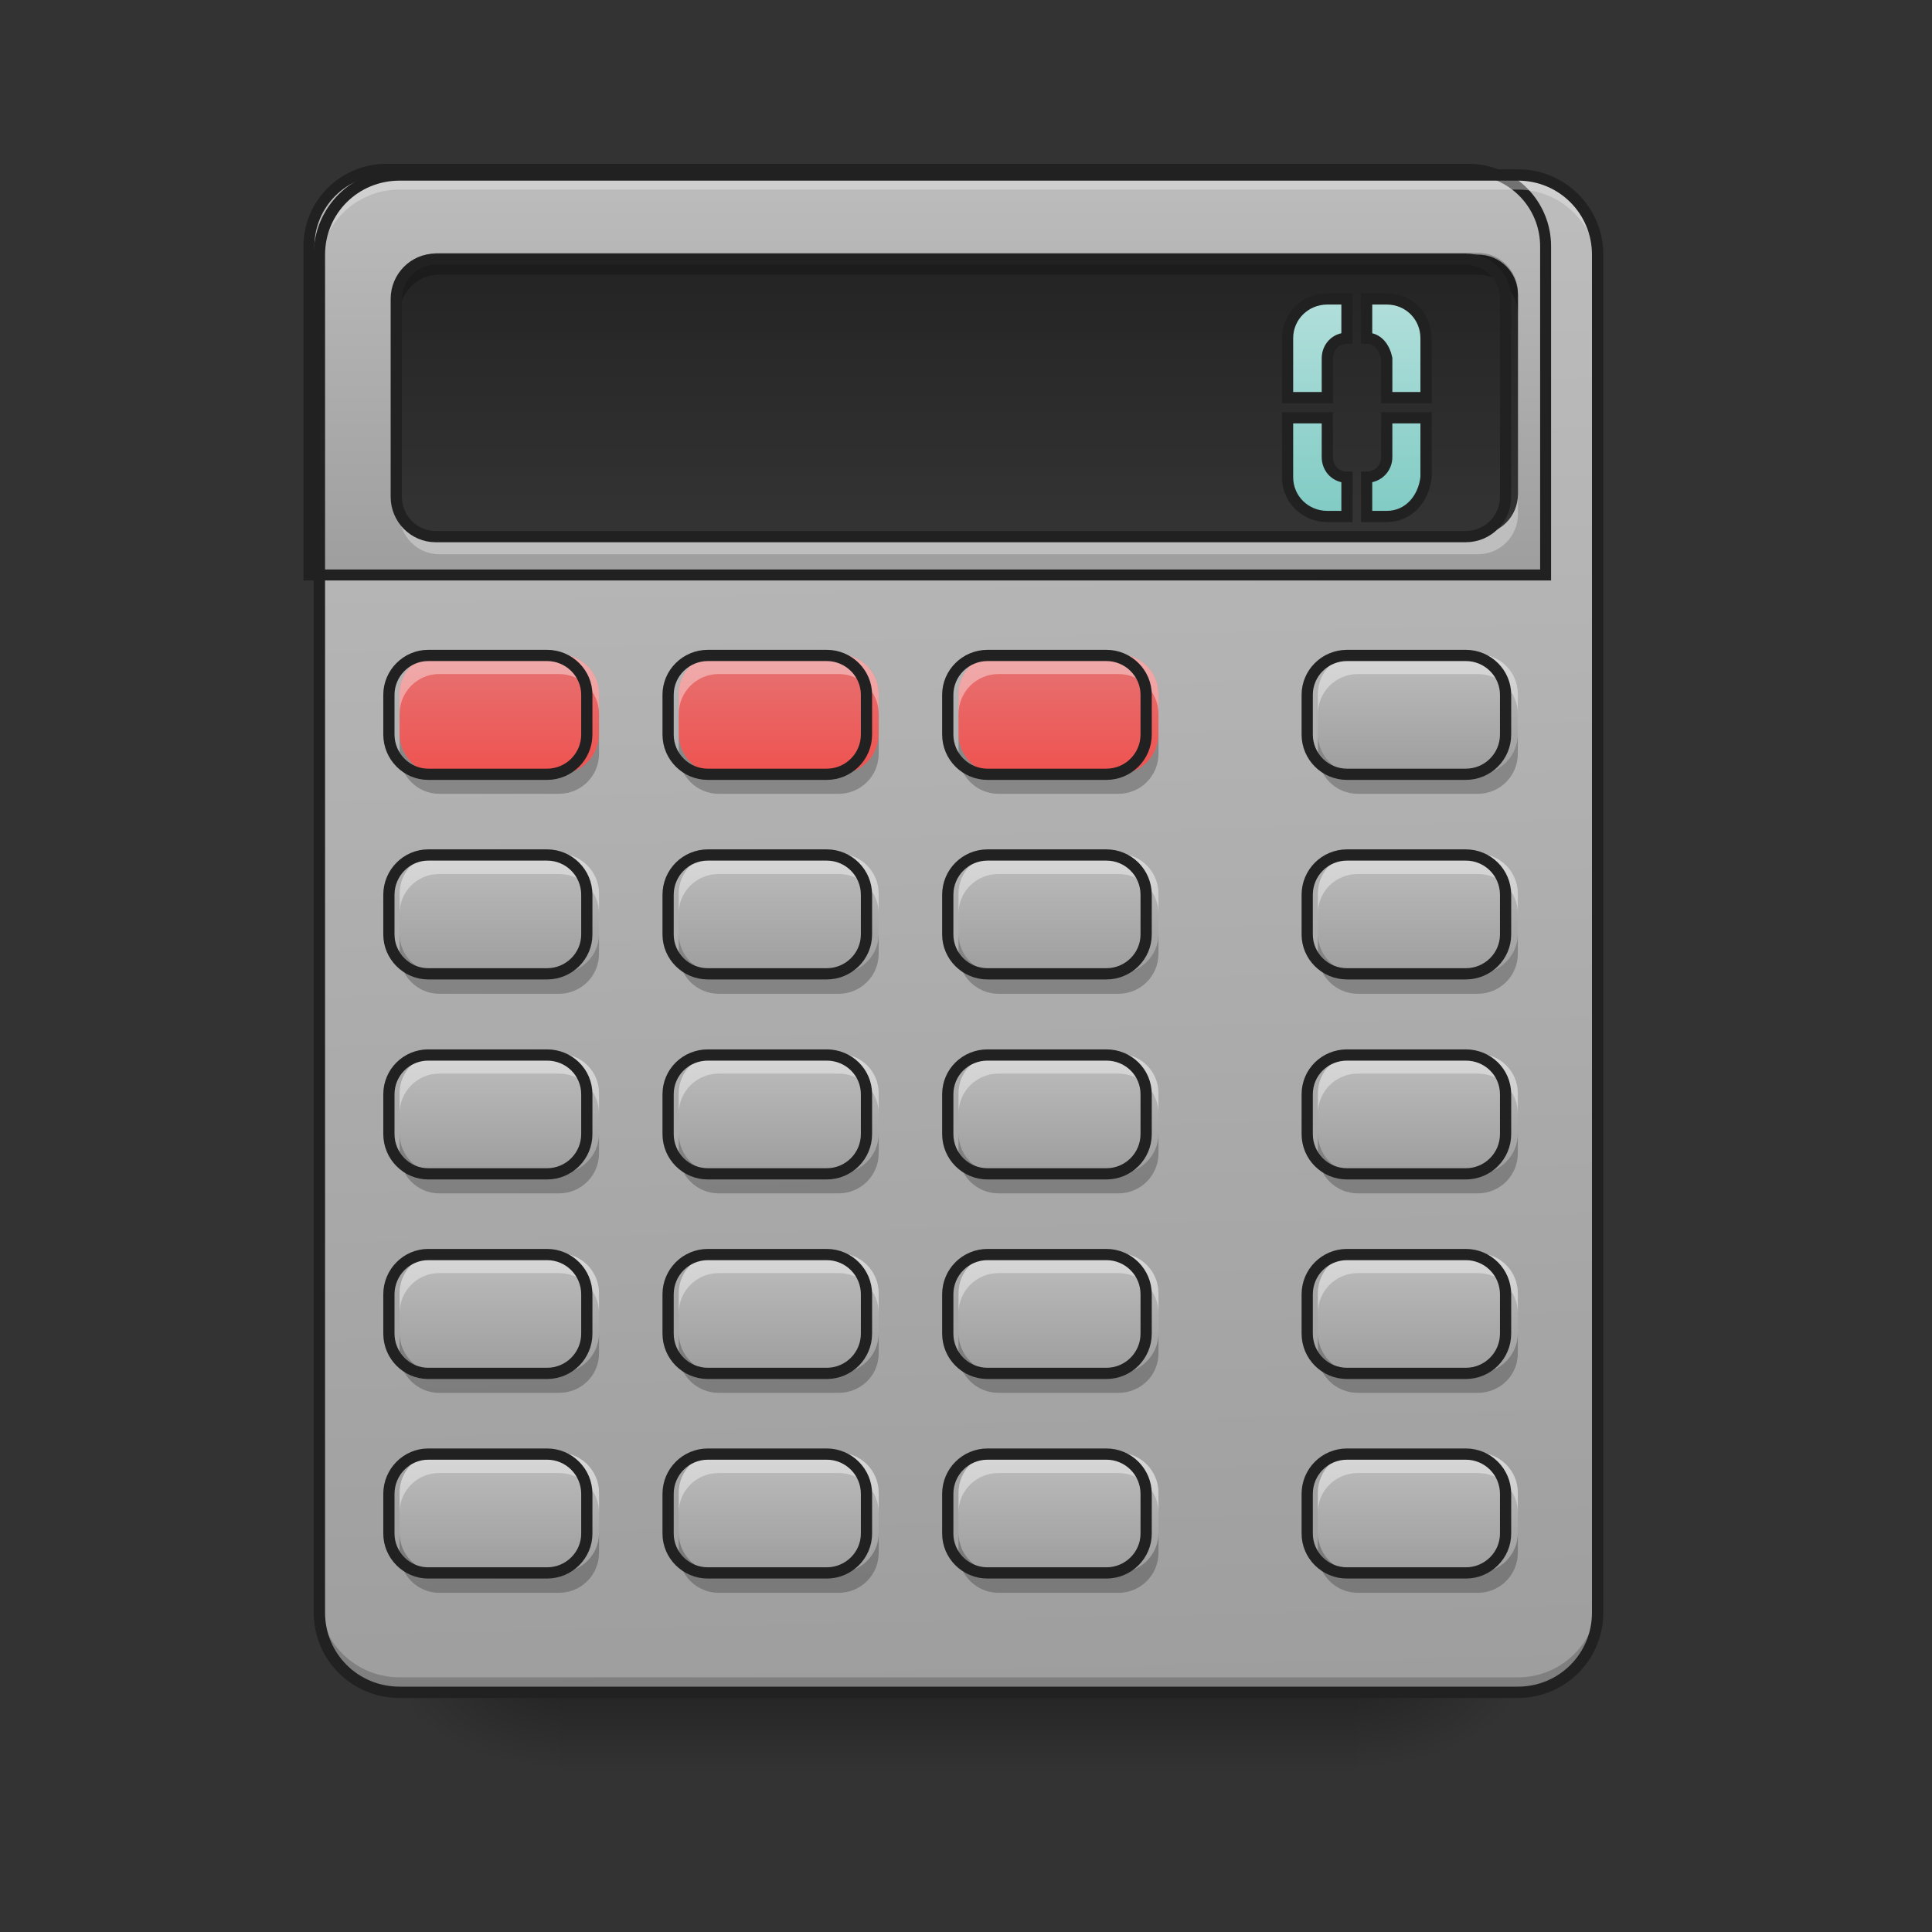 <svg height="16" viewBox="0 0 16 16" width="16" xmlns="http://www.w3.org/2000/svg" xmlns:xlink="http://www.w3.org/1999/xlink"><rect x="0" y="0" width="16" height="16" fill="#333333" stroke="none"/><linearGradient id="a" gradientUnits="userSpaceOnUse" x1="7.938" x2="7.938" y1="14.017" y2="14.678"><stop offset="0" stop-opacity=".275"/><stop offset="1" stop-opacity="0"/></linearGradient><linearGradient id="b"><stop offset="0" stop-opacity=".314"/><stop offset=".222" stop-opacity=".275"/><stop offset="1" stop-opacity="0"/></linearGradient><radialGradient id="c" cx="450.909" cy="189.579" gradientTransform="matrix(0 -.039 -.07 -0 24.412 31.798)" gradientUnits="userSpaceOnUse" r="21.167" xlink:href="#b"/><radialGradient id="d" cx="450.909" cy="189.579" gradientTransform="matrix(-0 .039 .07 0 -8.535 -3.764)" gradientUnits="userSpaceOnUse" r="21.167" xlink:href="#b"/><radialGradient id="e" cx="450.909" cy="189.579" gradientTransform="matrix(-0 -.039 .07 -0 -8.535 31.798)" gradientUnits="userSpaceOnUse" r="21.167" xlink:href="#b"/><radialGradient id="f" cx="450.909" cy="189.579" gradientTransform="matrix(0 .039 -.07 0 24.412 -3.764)" gradientUnits="userSpaceOnUse" r="21.167" xlink:href="#b"/><linearGradient id="g"><stop offset="0" stop-color="#9e9e9e"/><stop offset="1" stop-color="#bdbdbd"/></linearGradient><linearGradient id="h" gradientTransform="matrix(.038 0 0 .109 -2.927 16.821)" gradientUnits="userSpaceOnUse" x1="306.917" x2="305.955" xlink:href="#g" y1="-25.792" y2="-141.415"/><linearGradient id="i" gradientTransform="matrix(4.556 0 0 13.146 -353.973 2034.18)" gradientUnits="userSpaceOnUse" x1="305.955" x2="305.955" xlink:href="#g" y1="-109.466" y2="-141.415"/><linearGradient id="j" gradientUnits="userSpaceOnUse" x1="6.284" x2="6.284" y1="2.11" y2="4.425"><stop offset="0" stop-color="#424242"/><stop offset="1" stop-color="#616161"/></linearGradient><linearGradient id="k" gradientUnits="userSpaceOnUse" x1="365.125" x2="365.125" y1="-78.708" y2="-136.917"><stop offset="0" stop-color="#80cbc4"/><stop offset="1" stop-color="#b2dfdb"/></linearGradient><linearGradient id="l" gradientTransform="matrix(.031 0 0 -.031 7.607 5.107)" gradientUnits="userSpaceOnUse" x1="116.417" x2="116.417" xlink:href="#g" y1="-41.667" y2="-9.917"/><linearGradient id="m" gradientTransform="matrix(.031 0 0 -.031 7.607 6.761)" gradientUnits="userSpaceOnUse" x1="116.417" x2="116.417" xlink:href="#g" y1="-41.667" y2="-9.917"/><linearGradient id="n" gradientTransform="matrix(.031 0 0 -.031 7.607 8.415)" gradientUnits="userSpaceOnUse" x1="116.417" x2="116.417" xlink:href="#g" y1="-41.667" y2="-9.917"/><linearGradient id="o" gradientTransform="matrix(.031 0 0 -.031 7.607 10.069)" gradientUnits="userSpaceOnUse" x1="116.417" x2="116.417" xlink:href="#g" y1="-41.667" y2="-9.917"/><linearGradient id="p" gradientTransform="matrix(.031 0 0 -.031 7.607 11.722)" gradientUnits="userSpaceOnUse" x1="116.417" x2="116.417" xlink:href="#g" y1="-41.667" y2="-9.917"/><linearGradient id="q" gradientTransform="matrix(.031 0 0 -.031 4.631 6.761)" gradientUnits="userSpaceOnUse" x1="116.417" x2="116.417" xlink:href="#g" y1="-41.667" y2="-9.917"/><linearGradient id="r" gradientTransform="matrix(.031 0 0 -.031 4.631 8.415)" gradientUnits="userSpaceOnUse" x1="116.417" x2="116.417" xlink:href="#g" y1="-41.667" y2="-9.917"/><linearGradient id="s" gradientTransform="matrix(.031 0 0 -.031 4.631 10.069)" gradientUnits="userSpaceOnUse" x1="116.417" x2="116.417" xlink:href="#g" y1="-41.667" y2="-9.917"/><linearGradient id="t" gradientTransform="matrix(.031 0 0 -.031 4.631 11.722)" gradientUnits="userSpaceOnUse" x1="116.417" x2="116.417" xlink:href="#g" y1="-41.667" y2="-9.917"/><linearGradient id="u" gradientTransform="matrix(.031 0 0 -.031 2.315 6.761)" gradientUnits="userSpaceOnUse" x1="116.417" x2="116.417" xlink:href="#g" y1="-41.667" y2="-9.917"/><linearGradient id="v" gradientTransform="matrix(.031 0 0 -.031 2.315 8.415)" gradientUnits="userSpaceOnUse" x1="116.417" x2="116.417" xlink:href="#g" y1="-41.667" y2="-9.917"/><linearGradient id="w" gradientTransform="matrix(.031 0 0 -.031 2.315 10.069)" gradientUnits="userSpaceOnUse" x1="116.417" x2="116.417" xlink:href="#g" y1="-41.667" y2="-9.917"/><linearGradient id="x" gradientTransform="matrix(.031 0 0 -.031 2.315 11.722)" gradientUnits="userSpaceOnUse" x1="116.417" x2="116.417" xlink:href="#g" y1="-41.667" y2="-9.917"/><linearGradient id="y" gradientTransform="matrix(.031 0 0 -.031 0 6.761)" gradientUnits="userSpaceOnUse" x1="116.417" x2="116.417" xlink:href="#g" y1="-41.667" y2="-9.917"/><linearGradient id="z" gradientTransform="matrix(.031 0 0 -.031 0 8.415)" gradientUnits="userSpaceOnUse" x1="116.417" x2="116.417" xlink:href="#g" y1="-41.667" y2="-9.917"/><linearGradient id="A" gradientTransform="matrix(.031 0 0 -.031 0 10.069)" gradientUnits="userSpaceOnUse" x1="116.417" x2="116.417" xlink:href="#g" y1="-41.667" y2="-9.917"/><linearGradient id="B" gradientTransform="matrix(.031 0 0 -.031 0 11.722)" gradientUnits="userSpaceOnUse" x1="116.417" x2="116.417" xlink:href="#g" y1="-41.667" y2="-9.917"/><linearGradient id="C"><stop offset="0" stop-color="#ef5350"/><stop offset="1" stop-color="#e57373"/></linearGradient><linearGradient id="D" gradientTransform="matrix(.031 0 0 -.031 4.631 5.107)" gradientUnits="userSpaceOnUse" x1="116.417" x2="116.417" xlink:href="#C" y1="-41.667" y2="-9.917"/><linearGradient id="E" gradientTransform="matrix(.031 0 0 -.031 2.315 5.107)" gradientUnits="userSpaceOnUse" x1="116.417" x2="116.417" xlink:href="#C" y1="-41.667" y2="-9.917"/><linearGradient id="F" gradientTransform="matrix(.031 0 0 -.031 0 5.107)" gradientUnits="userSpaceOnUse" x1="116.417" x2="116.417" xlink:href="#C" y1="-41.667" y2="-9.917"/><path d="m4.629 14.016h6.617v.664h-6.617zm0 0" fill="url(#a)"/><path d="m11.246 14.016h1.324v-.66h-1.324zm0 0" fill="url(#c)"/><path d="m4.629 14.016h-1.32v.664h1.32zm0 0" fill="url(#d)"/><path d="m4.629 14.016h-1.32v-.66h1.32zm0 0" fill="url(#e)"/><path d="m11.246 14.016h1.324v.664h-1.324zm0 0" fill="url(#f)"/><path d="m3.309 1.449h9.262c.363 0 .66.297.66.66v11.246c0 .367-.297.66-.66.66h-9.262c-.367 0-.664-.293-.664-.66v-11.246c0-.363.297-.66.664-.66zm0 0" fill="url(#h)"/><path d="m3.309 13.977c-.367 0-.664-.297-.664-.664v-.082c0 .367.297.66.664.66h9.262c.363 0 .66-.293.66-.66v.082c0 .367-.297.664-.66.664zm0 0" fill-opacity=".196"/><path d="m400.119 175.259c-44.405 0-80.307 35.43-80.307 79.835v340.125h1280.193v-340.125c0-44.405-35.902-79.835-79.835-79.835zm0 0" fill="url(#i)" stroke="#212121" stroke-linecap="round" stroke-width="11.339" transform="scale(.008)"/><path d="m3.309 1.488c-.367 0-.664.297-.664.664v.082c0-.367.297-.664.664-.664h9.262c.363 0 .66.297.66.664v-.082c0-.367-.297-.664-.66-.664zm0 0" fill="#f0f0f0" fill-opacity=".392"/><path d="m3.637 2.109h8.602c.184 0 .332.148.332.332v1.652c0 .184-.148.332-.332.332h-8.602c-.18 0-.328-.148-.328-.332v-1.652c0-.184.148-.332.328-.332zm0 0" fill="url(#j)"/><path d="m3.637 2.109h8.602c.184 0 .332.148.332.332v1.652c0 .184-.148.332-.332.332h-8.602c-.18 0-.328-.148-.328-.332v-1.652c0-.184.148-.332.328-.332zm0 0" fill-opacity=".468"/><path d="m354.591-136.882c-5.874 0-10.624 4.625-10.624 10.499v15.873h10.624v-10.499c0-3 2.25-5.374 5.249-5.374v-10.499zm10.499 0v10.499c3 0 4.75 2.5 5.374 5.374v10.499h10.499v-15.873c0-5.874-4.625-10.499-10.499-10.499zm-21.123 31.747v15.873c0 5.874 4.75 10.499 10.624 10.499h5.249v-10.499c-3 0-5.249-2.375-5.249-5.374v-10.499zm26.497 0v10.499c0 3-2.375 5.374-5.374 5.374v10.499h5.374c5.874 0 9.874-4.75 10.499-10.499v-15.873zm0 0" fill="url(#k)" stroke="#212121" stroke-linecap="round" stroke-width="3" transform="matrix(.031 0 0 .031 0 6.719)"/><path d="m3.309 1.402c-.395 0-.711.316-.711.707v11.246c0 .391.316.707.711.707h9.262c.391 0 .707-.316.707-.707v-11.246c0-.391-.316-.707-.707-.707zm0 .094h9.262c.34 0 .613.273.613.613v11.246c0 .34-.273.613-.613.613h-9.262c-.344 0-.617-.273-.617-.613v-11.246c0-.34.273-.613.617-.613zm0 0" fill="#212121"/><path d="m11.246 6.41h.992c.184 0 .332-.148.332-.332v-.332c0-.18-.148-.328-.332-.328h-.992c-.184 0-.332.148-.332.328v.332c0 .184.148.332.332.332zm0 0" fill="url(#l)"/><path d="m11.246 5.418c-.184 0-.332.148-.332.328v.168c0-.184.148-.332.332-.332h.992c.184 0 .332.148.332.332v-.168c0-.18-.148-.328-.332-.328zm0 0" fill="#fff" fill-opacity=".392"/><path d="m11.246 6.574c-.184 0-.332-.148-.332-.332v-.164c0 .184.148.332.332.332h.992c.184 0 .332-.148.332-.332v.164c0 .184-.148.332-.332.332zm0 0" fill-opacity=".235"/><path d="m359.841 9.895h31.747c5.874 0 10.624 4.75 10.624 10.624v10.624c0 5.749-4.75 10.499-10.624 10.499h-31.747c-5.874 0-10.624-4.75-10.624-10.499v-10.624c0-5.874 4.75-10.624 10.624-10.624zm0 0" fill="none" stroke="#212121" stroke-linecap="round" stroke-width="3" transform="matrix(.031 0 0 -.031 0 6.719)"/><path d="m11.246 8.062h.992c.184 0 .332-.148.332-.328v-.332c0-.184-.148-.332-.332-.332h-.992c-.184 0-.332.148-.332.332v.332c0 .18.148.328.332.328zm0 0" fill="url(#m)"/><path d="m11.246 7.07c-.184 0-.332.148-.332.332v.164c0-.184.148-.328.332-.328h.992c.184 0 .332.145.332.328v-.164c0-.184-.148-.332-.332-.332zm0 0" fill="#fff" fill-opacity=".392"/><path d="m11.246 8.23c-.184 0-.332-.148-.332-.332v-.164c0 .18.148.328.332.328h.992c.184 0 .332-.148.332-.328v.164c0 .184-.148.332-.332.332zm0 0" fill-opacity=".235"/><path d="m359.841 9.941h31.747c5.874 0 10.624 4.75 10.624 10.499v10.624c0 5.874-4.75 10.624-10.624 10.624h-31.747c-5.874 0-10.624-4.75-10.624-10.624v-10.624c0-5.749 4.75-10.499 10.624-10.499zm0 0" fill="none" stroke="#212121" stroke-linecap="round" stroke-width="3" transform="matrix(.031 0 0 -.031 0 8.373)"/><path d="m11.246 9.719h.992c.184 0 .332-.148.332-.332v-.332c0-.184-.148-.328-.332-.328h-.992c-.184 0-.332.145-.332.328v.332c0 .184.148.332.332.332zm0 0" fill="url(#n)"/><path d="m11.246 8.727c-.184 0-.332.145-.332.328v.168c0-.184.148-.332.332-.332h.992c.184 0 .332.148.332.332v-.168c0-.184-.148-.328-.332-.328zm0 0" fill="#fff" fill-opacity=".392"/><path d="m11.246 9.883c-.184 0-.332-.148-.332-.332v-.164c0 .184.148.332.332.332h.992c.184 0 .332-.148.332-.332v.164c0 .184-.148.332-.332.332zm0 0" fill-opacity=".235"/><path d="m359.841 9.863h31.747c5.874 0 10.624 4.75 10.624 10.624v10.624c0 5.874-4.75 10.499-10.624 10.499h-31.747c-5.874 0-10.624-4.625-10.624-10.499v-10.624c0-5.874 4.75-10.624 10.624-10.624zm0 0" fill="none" stroke="#212121" stroke-linecap="round" stroke-width="3" transform="matrix(.031 0 0 -.031 0 10.027)"/><path d="m11.246 11.371h.992c.184 0 .332-.148.332-.332v-.328c0-.184-.148-.332-.332-.332h-.992c-.184 0-.332.148-.332.332v.328c0 .184.148.332.332.332zm0 0" fill="url(#o)"/><path d="m11.246 10.379c-.184 0-.332.148-.332.332v.164c0-.184.148-.332.332-.332h.992c.184 0 .332.148.332.332v-.164c0-.184-.148-.332-.332-.332zm0 0" fill="#fff" fill-opacity=".392"/><path d="m11.246 11.535c-.184 0-.332-.145-.332-.328v-.168c0 .184.148.332.332.332h.992c.184 0 .332-.148.332-.332v.168c0 .184-.148.328-.332.328zm0 0" fill-opacity=".235"/><path d="m359.841 9.91h31.747c5.874 0 10.624 4.75 10.624 10.624v10.499c0 5.874-4.75 10.624-10.624 10.624h-31.747c-5.874 0-10.624-4.75-10.624-10.624v-10.499c0-5.874 4.75-10.624 10.624-10.624zm0 0" fill="none" stroke="#212121" stroke-linecap="round" stroke-width="3" transform="matrix(.031 0 0 -.031 0 11.681)"/><path d="m11.246 13.023h.992c.184 0 .332-.148.332-.328v-.332c0-.184-.148-.332-.332-.332h-.992c-.184 0-.332.148-.332.332v.332c0 .18.148.328.332.328zm0 0" fill="url(#p)"/><path d="m11.246 12.031c-.184 0-.332.148-.332.332v.164c0-.184.148-.328.332-.328h.992c.184 0 .332.145.332.328v-.164c0-.184-.148-.332-.332-.332zm0 0" fill="#fff" fill-opacity=".392"/><path d="m11.246 13.191c-.184 0-.332-.148-.332-.332v-.164c0 .184.148.328.332.328h.992c.184 0 .332-.145.332-.328v.164c0 .184-.148.332-.332.332zm0 0" fill-opacity=".235"/><path d="m359.841 9.957h31.747c5.874 0 10.624 4.75 10.624 10.499v10.624c0 5.874-4.75 10.624-10.624 10.624h-31.747c-5.874 0-10.624-4.75-10.624-10.624v-10.624c0-5.749 4.75-10.499 10.624-10.499zm0 0" fill="none" stroke="#212121" stroke-linecap="round" stroke-width="3" transform="matrix(.031 0 0 -.031 0 13.335)"/><path d="m8.27 8.062h.992c.184 0 .332-.148.332-.328v-.332c0-.184-.148-.332-.332-.332h-.992c-.184 0-.332.148-.332.332v.332c0 .18.148.328.332.328zm0 0" fill="url(#q)"/><path d="m8.27 7.07c-.184 0-.332.148-.332.332v.164c0-.184.148-.328.332-.328h.992c.184 0 .332.145.332.328v-.164c0-.184-.148-.332-.332-.332zm0 0" fill="#fff" fill-opacity=".392"/><path d="m8.27 8.23c-.184 0-.332-.148-.332-.332v-.164c0 .18.148.328.332.328h.992c.184 0 .332-.148.332-.328v.164c0 .184-.148.332-.332.332zm0 0" fill-opacity=".235"/><path d="m359.85 9.941h31.747c5.874 0 10.624 4.75 10.624 10.499v10.624c0 5.874-4.75 10.624-10.624 10.624h-31.747c-5.874 0-10.624-4.75-10.624-10.624v-10.624c0-5.749 4.75-10.499 10.624-10.499zm0 0" fill="none" stroke="#212121" stroke-linecap="round" stroke-width="3" transform="matrix(.031 0 0 -.031 -2.977 8.373)"/><path d="m8.27 9.719h.992c.184 0 .332-.148.332-.332v-.332c0-.184-.148-.328-.332-.328h-.992c-.184 0-.332.145-.332.328v.332c0 .184.148.332.332.332zm0 0" fill="url(#r)"/><path d="m8.27 8.727c-.184 0-.332.145-.332.328v.168c0-.184.148-.332.332-.332h.992c.184 0 .332.148.332.332v-.168c0-.184-.148-.328-.332-.328zm0 0" fill="#fff" fill-opacity=".392"/><path d="m8.27 9.883c-.184 0-.332-.148-.332-.332v-.164c0 .184.148.332.332.332h.992c.184 0 .332-.148.332-.332v.164c0 .184-.148.332-.332.332zm0 0" fill-opacity=".235"/><path d="m359.85 9.863h31.747c5.874 0 10.624 4.75 10.624 10.624v10.624c0 5.874-4.75 10.499-10.624 10.499h-31.747c-5.874 0-10.624-4.625-10.624-10.499v-10.624c0-5.874 4.75-10.624 10.624-10.624zm0 0" fill="none" stroke="#212121" stroke-linecap="round" stroke-width="3" transform="matrix(.031 0 0 -.031 -2.977 10.027)"/><path d="m8.27 11.371h.992c.184 0 .332-.148.332-.332v-.328c0-.184-.148-.332-.332-.332h-.992c-.184 0-.332.148-.332.332v.328c0 .184.148.332.332.332zm0 0" fill="url(#s)"/><path d="m8.27 10.379c-.184 0-.332.148-.332.332v.164c0-.184.148-.332.332-.332h.992c.184 0 .332.148.332.332v-.164c0-.184-.148-.332-.332-.332zm0 0" fill="#fff" fill-opacity=".392"/><path d="m8.27 11.535c-.184 0-.332-.145-.332-.328v-.168c0 .184.148.332.332.332h.992c.184 0 .332-.148.332-.332v.168c0 .184-.148.328-.332.328zm0 0" fill-opacity=".235"/><path d="m359.85 9.91h31.747c5.874 0 10.624 4.75 10.624 10.624v10.499c0 5.874-4.75 10.624-10.624 10.624h-31.747c-5.874 0-10.624-4.75-10.624-10.624v-10.499c0-5.874 4.75-10.624 10.624-10.624zm0 0" fill="none" stroke="#212121" stroke-linecap="round" stroke-width="3" transform="matrix(.031 0 0 -.031 -2.977 11.681)"/><path d="m8.27 13.023h.992c.184 0 .332-.148.332-.328v-.332c0-.184-.148-.332-.332-.332h-.992c-.184 0-.332.148-.332.332v.332c0 .18.148.328.332.328zm0 0" fill="url(#t)"/><path d="m8.27 12.031c-.184 0-.332.148-.332.332v.164c0-.184.148-.328.332-.328h.992c.184 0 .332.145.332.328v-.164c0-.184-.148-.332-.332-.332zm0 0" fill="#fff" fill-opacity=".392"/><path d="m8.27 13.191c-.184 0-.332-.148-.332-.332v-.164c0 .184.148.328.332.328h.992c.184 0 .332-.145.332-.328v.164c0 .184-.148.332-.332.332zm0 0" fill-opacity=".235"/><path d="m359.85 9.957h31.747c5.874 0 10.624 4.75 10.624 10.499v10.624c0 5.874-4.75 10.624-10.624 10.624h-31.747c-5.874 0-10.624-4.75-10.624-10.624v-10.624c0-5.749 4.75-10.499 10.624-10.499zm0 0" fill="none" stroke="#212121" stroke-linecap="round" stroke-width="3" transform="matrix(.031 0 0 -.031 -2.977 13.335)"/><path d="m5.953 8.062h.992c.184 0 .332-.148.332-.328v-.332c0-.184-.148-.332-.332-.332h-.992c-.184 0-.332.148-.332.332v.332c0 .18.148.328.332.328zm0 0" fill="url(#u)"/><path d="m5.953 7.07c-.184 0-.332.148-.332.332v.164c0-.184.148-.328.332-.328h.992c.184 0 .332.145.332.328v-.164c0-.184-.148-.332-.332-.332zm0 0" fill="#fff" fill-opacity=".392"/><path d="m5.953 8.23c-.184 0-.332-.148-.332-.332v-.164c0 .18.148.328.332.328h.992c.184 0 .332-.148.332-.328v.164c0 .184-.148.332-.332.332zm0 0" fill-opacity=".235"/><path d="m359.815 9.941h31.747c5.874 0 10.624 4.75 10.624 10.499v10.624c0 5.874-4.75 10.624-10.624 10.624h-31.747c-5.874 0-10.624-4.75-10.624-10.624v-10.624c0-5.749 4.75-10.499 10.624-10.499zm0 0" fill="none" stroke="#212121" stroke-linecap="round" stroke-width="3" transform="matrix(.031 0 0 -.031 -5.292 8.373)"/><path d="m5.953 9.719h.992c.184 0 .332-.148.332-.332v-.332c0-.184-.148-.328-.332-.328h-.992c-.184 0-.332.145-.332.328v.332c0 .184.148.332.332.332zm0 0" fill="url(#v)"/><path d="m5.953 8.727c-.184 0-.332.145-.332.328v.168c0-.184.148-.332.332-.332h.992c.184 0 .332.148.332.332v-.168c0-.184-.148-.328-.332-.328zm0 0" fill="#fff" fill-opacity=".392"/><path d="m5.953 9.883c-.184 0-.332-.148-.332-.332v-.164c0 .184.148.332.332.332h.992c.184 0 .332-.148.332-.332v.164c0 .184-.148.332-.332.332zm0 0" fill-opacity=".235"/><path d="m359.815 9.863h31.747c5.874 0 10.624 4.75 10.624 10.624v10.624c0 5.874-4.75 10.499-10.624 10.499h-31.747c-5.874 0-10.624-4.625-10.624-10.499v-10.624c0-5.874 4.75-10.624 10.624-10.624zm0 0" fill="none" stroke="#212121" stroke-linecap="round" stroke-width="3" transform="matrix(.031 0 0 -.031 -5.292 10.027)"/><path d="m5.953 11.371h.992c.184 0 .332-.148.332-.332v-.328c0-.184-.148-.332-.332-.332h-.992c-.184 0-.332.148-.332.332v.328c0 .184.148.332.332.332zm0 0" fill="url(#w)"/><path d="m5.953 10.379c-.184 0-.332.148-.332.332v.164c0-.184.148-.332.332-.332h.992c.184 0 .332.148.332.332v-.164c0-.184-.148-.332-.332-.332zm0 0" fill="#fff" fill-opacity=".392"/><path d="m5.953 11.535c-.184 0-.332-.145-.332-.328v-.168c0 .184.148.332.332.332h.992c.184 0 .332-.148.332-.332v.168c0 .184-.148.328-.332.328zm0 0" fill-opacity=".235"/><path d="m359.815 9.91h31.747c5.874 0 10.624 4.75 10.624 10.624v10.499c0 5.874-4.75 10.624-10.624 10.624h-31.747c-5.874 0-10.624-4.75-10.624-10.624v-10.499c0-5.874 4.75-10.624 10.624-10.624zm0 0" fill="none" stroke="#212121" stroke-linecap="round" stroke-width="3" transform="matrix(.031 0 0 -.031 -5.292 11.681)"/><path d="m5.953 13.023h.992c.184 0 .332-.148.332-.328v-.332c0-.184-.148-.332-.332-.332h-.992c-.184 0-.332.148-.332.332v.332c0 .18.148.328.332.328zm0 0" fill="url(#x)"/><path d="m5.953 12.031c-.184 0-.332.148-.332.332v.164c0-.184.148-.328.332-.328h.992c.184 0 .332.145.332.328v-.164c0-.184-.148-.332-.332-.332zm0 0" fill="#fff" fill-opacity=".392"/><path d="m5.953 13.191c-.184 0-.332-.148-.332-.332v-.164c0 .184.148.328.332.328h.992c.184 0 .332-.145.332-.328v.164c0 .184-.148.332-.332.332zm0 0" fill-opacity=".235"/><path d="m359.815 9.957h31.747c5.874 0 10.624 4.75 10.624 10.499v10.624c0 5.874-4.75 10.624-10.624 10.624h-31.747c-5.874 0-10.624-4.75-10.624-10.624v-10.624c0-5.749 4.75-10.499 10.624-10.499zm0 0" fill="none" stroke="#212121" stroke-linecap="round" stroke-width="3" transform="matrix(.031 0 0 -.031 -5.292 13.335)"/><path d="m3.637 8.062h.992c.184 0 .332-.148.332-.328v-.332c0-.184-.148-.332-.332-.332h-.992c-.18 0-.328.148-.328.332v.332c0 .18.148.328.328.328zm0 0" fill="url(#y)"/><path d="m3.637 7.07c-.18 0-.328.148-.328.332v.164c0-.184.148-.328.328-.328h.992c.184 0 .332.145.332.328v-.164c0-.184-.148-.332-.332-.332zm0 0" fill="#fff" fill-opacity=".392"/><path d="m3.637 8.23c-.18 0-.328-.148-.328-.332v-.164c0 .18.148.328.328.328h.992c.184 0 .332-.148.332-.328v.164c0 .184-.148.332-.332.332zm0 0" fill-opacity=".235"/><path d="m359.781 9.941h31.747c5.874 0 10.624 4.75 10.624 10.499v10.624c0 5.874-4.75 10.624-10.624 10.624h-31.747c-5.749 0-10.499-4.75-10.499-10.624v-10.624c0-5.749 4.75-10.499 10.499-10.499zm0 0" fill="none" stroke="#212121" stroke-linecap="round" stroke-width="3" transform="matrix(.031 0 0 -.031 -7.607 8.373)"/><path d="m3.637 9.719h.992c.184 0 .332-.148.332-.332v-.332c0-.184-.148-.328-.332-.328h-.992c-.18 0-.328.145-.328.328v.332c0 .184.148.332.328.332zm0 0" fill="url(#z)"/><path d="m3.637 8.727c-.18 0-.328.145-.328.328v.168c0-.184.148-.332.328-.332h.992c.184 0 .332.148.332.332v-.168c0-.184-.148-.328-.332-.328zm0 0" fill="#fff" fill-opacity=".392"/><path d="m3.637 9.883c-.18 0-.328-.148-.328-.332v-.164c0 .184.148.332.328.332h.992c.184 0 .332-.148.332-.332v.164c0 .184-.148.332-.332.332zm0 0" fill-opacity=".235"/><path d="m359.781 9.863h31.747c5.874 0 10.624 4.75 10.624 10.624v10.624c0 5.874-4.75 10.499-10.624 10.499h-31.747c-5.749 0-10.499-4.625-10.499-10.499v-10.624c0-5.874 4.75-10.624 10.499-10.624zm0 0" fill="none" stroke="#212121" stroke-linecap="round" stroke-width="3" transform="matrix(.031 0 0 -.031 -7.607 10.027)"/><path d="m3.637 11.371h.992c.184 0 .332-.148.332-.332v-.328c0-.184-.148-.332-.332-.332h-.992c-.18 0-.328.148-.328.332v.328c0 .184.148.332.328.332zm0 0" fill="url(#A)"/><path d="m3.637 10.379c-.18 0-.328.148-.328.332v.164c0-.184.148-.332.328-.332h.992c.184 0 .332.148.332.332v-.164c0-.184-.148-.332-.332-.332zm0 0" fill="#fff" fill-opacity=".392"/><path d="m3.637 11.535c-.18 0-.328-.145-.328-.328v-.168c0 .184.148.332.328.332h.992c.184 0 .332-.148.332-.332v.168c0 .184-.148.328-.332.328zm0 0" fill-opacity=".235"/><path d="m359.781 9.91h31.747c5.874 0 10.624 4.75 10.624 10.624v10.499c0 5.874-4.75 10.624-10.624 10.624h-31.747c-5.749 0-10.499-4.75-10.499-10.624v-10.499c0-5.874 4.75-10.624 10.499-10.624zm0 0" fill="none" stroke="#212121" stroke-linecap="round" stroke-width="3" transform="matrix(.031 0 0 -.031 -7.607 11.681)"/><path d="m3.637 13.023h.992c.184 0 .332-.148.332-.328v-.332c0-.184-.148-.332-.332-.332h-.992c-.18 0-.328.148-.328.332v.332c0 .18.148.328.328.328zm0 0" fill="url(#B)"/><path d="m3.637 12.031c-.18 0-.328.148-.328.332v.164c0-.184.148-.328.328-.328h.992c.184 0 .332.145.332.328v-.164c0-.184-.148-.332-.332-.332zm0 0" fill="#fff" fill-opacity=".392"/><path d="m3.637 13.191c-.18 0-.328-.148-.328-.332v-.164c0 .184.148.328.328.328h.992c.184 0 .332-.145.332-.328v.164c0 .184-.148.332-.332.332zm0 0" fill-opacity=".235"/><path d="m359.781 9.957h31.747c5.874 0 10.624 4.75 10.624 10.499v10.624c0 5.874-4.75 10.624-10.624 10.624h-31.747c-5.749 0-10.499-4.75-10.499-10.624v-10.624c0-5.749 4.75-10.499 10.499-10.499zm0 0" fill="none" stroke="#212121" stroke-linecap="round" stroke-width="3" transform="matrix(.031 0 0 -.031 -7.607 13.335)"/><path d="m8.27 6.41h.992c.184 0 .332-.148.332-.332v-.332c0-.18-.148-.328-.332-.328h-.992c-.184 0-.332.148-.332.328v.332c0 .184.148.332.332.332zm0 0" fill="url(#D)"/><path d="m8.27 5.418c-.184 0-.332.148-.332.328v.168c0-.184.148-.332.332-.332h.992c.184 0 .332.148.332.332v-.168c0-.18-.148-.328-.332-.328zm0 0" fill="#fff" fill-opacity=".392"/><path d="m8.27 6.574c-.184 0-.332-.148-.332-.332v-.164c0 .184.148.332.332.332h.992c.184 0 .332-.148.332-.332v.164c0 .184-.148.332-.332.332zm0 0" fill-opacity=".235"/><path d="m359.85 9.895h31.747c5.874 0 10.624 4.75 10.624 10.624v10.624c0 5.749-4.75 10.499-10.624 10.499h-31.747c-5.874 0-10.624-4.75-10.624-10.499v-10.624c0-5.874 4.75-10.624 10.624-10.624zm0 0" fill="none" stroke="#212121" stroke-linecap="round" stroke-width="3" transform="matrix(.031 0 0 -.031 -2.977 6.719)"/><path d="m5.953 6.41h.992c.184 0 .332-.148.332-.332v-.332c0-.18-.148-.328-.332-.328h-.992c-.184 0-.332.148-.332.328v.332c0 .184.148.332.332.332zm0 0" fill="url(#E)"/><path d="m5.953 5.418c-.184 0-.332.148-.332.328v.168c0-.184.148-.332.332-.332h.992c.184 0 .332.148.332.332v-.168c0-.18-.148-.328-.332-.328zm0 0" fill="#fff" fill-opacity=".392"/><path d="m5.953 6.574c-.184 0-.332-.148-.332-.332v-.164c0 .184.148.332.332.332h.992c.184 0 .332-.148.332-.332v.164c0 .184-.148.332-.332.332zm0 0" fill-opacity=".235"/><path d="m359.815 9.895h31.747c5.874 0 10.624 4.75 10.624 10.624v10.624c0 5.749-4.75 10.499-10.624 10.499h-31.747c-5.874 0-10.624-4.75-10.624-10.499v-10.624c0-5.874 4.75-10.624 10.624-10.624zm0 0" fill="none" stroke="#212121" stroke-linecap="round" stroke-width="3" transform="matrix(.031 0 0 -.031 -5.292 6.719)"/><path d="m3.637 6.41h.992c.184 0 .332-.148.332-.332v-.332c0-.18-.148-.328-.332-.328h-.992c-.18 0-.328.148-.328.328v.332c0 .184.148.332.328.332zm0 0" fill="url(#F)"/><path d="m3.637 5.418c-.18 0-.328.148-.328.328v.168c0-.184.148-.332.328-.332h.992c.184 0 .332.148.332.332v-.168c0-.18-.148-.328-.332-.328zm0 0" fill="#fff" fill-opacity=".392"/><path d="m3.637 6.574c-.18 0-.328-.148-.328-.332v-.164c0 .184.148.332.328.332h.992c.184 0 .332-.148.332-.332v.164c0 .184-.148.332-.332.332zm0 0" fill-opacity=".235"/><path d="m359.781 9.895h31.747c5.874 0 10.624 4.75 10.624 10.624v10.624c0 5.749-4.75 10.499-10.624 10.499h-31.747c-5.749 0-10.499-4.75-10.499-10.499v-10.624c0-5.874 4.75-10.624 10.499-10.624zm0 0" fill="none" stroke="#212121" stroke-linecap="round" stroke-width="3" transform="matrix(.031 0 0 -.031 -7.607 6.719)"/><path d="m3.309 4.094v.164c0 .184.148.332.328.332h8.602c.184 0 .332-.148.332-.332v-.164c0 .184-.148.332-.332.332h-8.602c-.18 0-.328-.148-.328-.332zm0 0" fill="#fff" fill-opacity=".314"/><path d="m3.637 2.094c-.18 0-.328.148-.328.332v.18c0-.184.148-.332.328-.332h8.602c.184 0 .332.148.332.332v-.18c0-.184-.148-.332-.332-.332zm0 0" fill-opacity=".235"/><path d="m116.364-147.506h275.224c5.874 0 10.624 4.75 10.624 10.624v52.87c0 5.874-4.75 10.624-10.624 10.624h-275.224c-5.749 0-10.499-4.75-10.499-10.624v-52.87c0-5.874 4.75-10.624 10.499-10.624zm0 0" fill="none" stroke="#212121" stroke-linecap="round" stroke-width="3" transform="matrix(.031 0 0 .031 0 6.719)"/></svg>